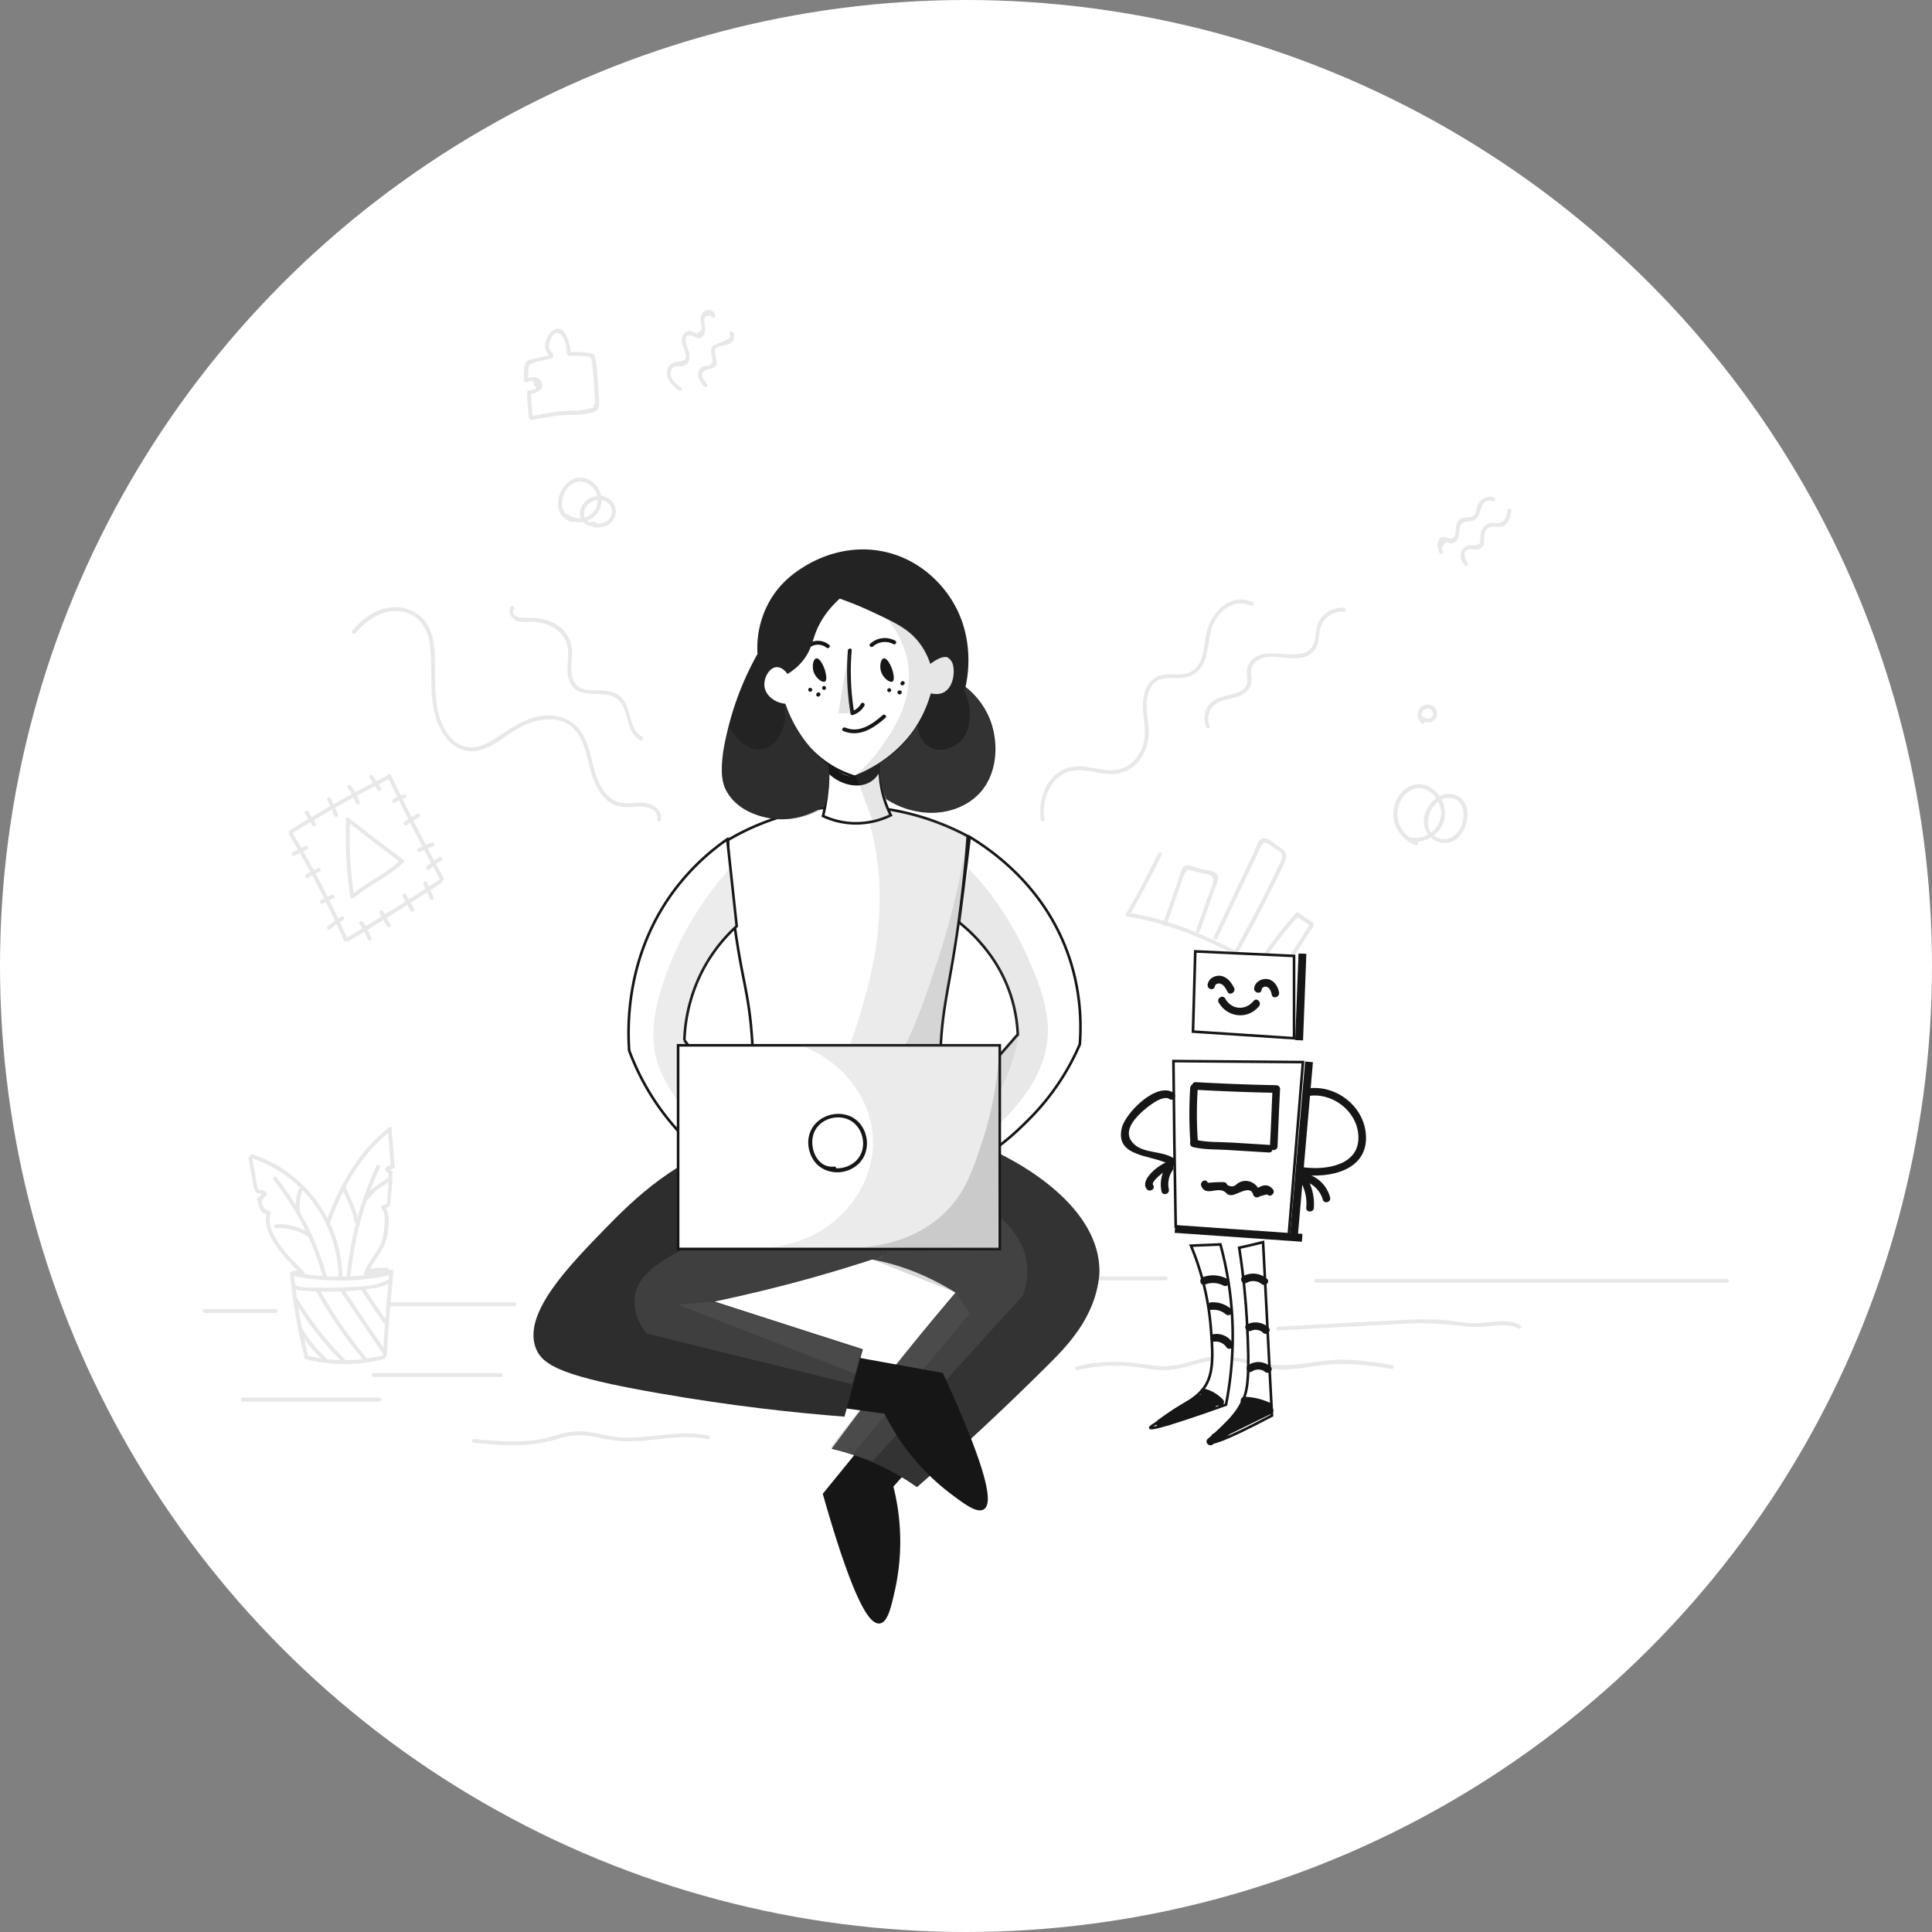 <svg xmlns="http://www.w3.org/2000/svg" width="1477" height="1477" viewBox="0 0 1477 1477">
  <rect x="0" y="0" width="1477" height="1477" fill="#808080" stroke="none"/>
  <g id="Group_372" data-name="Group 372" transform="translate(-1205 4078)">
    <circle id="Ellipse_44" data-name="Ellipse 44" cx="738.5" cy="738.5" r="738.5" transform="translate(1205 -4078)" fill="#fff"/>
    <g id="idea" transform="translate(1129.9 -3969.675)">
      <g id="background">
        <g id="Group_99" data-name="Group 99">
          <g id="Group_98" data-name="Group 98">
            <path id="Path_133" data-name="Path 133" d="M296.7,865.4A453.088,453.088,0,0,0,308,929.7a1.5,1.5,0,0,0,2.9-.8,456.271,456.271,0,0,1-11.2-63.5c-.2-1.9-3.2-1.9-3,0Z" fill="#e8e8e8"/>
          </g>
        </g>
        <g id="Group_101" data-name="Group 101">
          <g id="Group_100" data-name="Group 100">
            <path id="Path_134" data-name="Path 134" d="M308.6,930.7a119.168,119.168,0,0,0,59.9,0,1.5,1.5,0,0,0-.8-2.9,115.171,115.171,0,0,1-58.3,0c-1.8-.5-2.6,2.4-.8,2.9Z" fill="#e8e8e8"/>
          </g>
        </g>
        <g id="Group_103" data-name="Group 103">
          <g id="Group_102" data-name="Group 102">
            <path id="Path_135" data-name="Path 135" d="M370.8,927.7q1.95-31.95,5-63.9c.2-1.9-2.8-1.9-3,0q-3,31.95-5,63.9c-.1,1.9,2.9,1.9,3,0Z" fill="#e8e8e8"/>
          </g>
        </g>
        <g id="Group_105" data-name="Group 105">
          <g id="Group_104" data-name="Group 104">
            <path id="Path_136" data-name="Path 136" d="M298.4,867a179.136,179.136,0,0,0,75.4-.7c1.9-.4,1.1-3.3-.8-2.9a176.523,176.523,0,0,1-73.8.7c-1.9-.4-2.7,2.5-.8,2.9Z" fill="#e8e8e8"/>
          </g>
        </g>
        <g id="Group_107" data-name="Group 107">
          <g id="Group_106" data-name="Group 106">
            <path id="Path_137" data-name="Path 137" d="M298.1,874.2c.8,4.1,6,3.9,9.2,4.2a220.938,220.938,0,0,0,24.4.7c7.8-.2,15.6-.8,23.4-1.7,6.2-.8,12.2-1.6,17.7-4.7,1.7-.9.2-3.5-1.5-2.6-9.9,5.5-23.6,5.3-34.7,5.8-5.5.2-11.1.3-16.6.2-2.9-.1-18.4.6-19-2.7-.4-1.9-3.2-1.1-2.9.8Z" fill="#e8e8e8"/>
          </g>
        </g>
        <g id="Group_109" data-name="Group 109">
          <g id="Group_108" data-name="Group 108">
            <path id="Path_138" data-name="Path 138" d="M303.8,908.9A87.8,87.8,0,0,0,322,931.4c1.4,1.3,3.6-.8,2.1-2.1a81.21,81.21,0,0,1-17.7-21.9c-.9-1.7-3.5-.2-2.6,1.5Z" fill="#e8e8e8"/>
          </g>
        </g>
        <g id="Group_111" data-name="Group 111">
          <g id="Group_110" data-name="Group 110">
            <path id="Path_139" data-name="Path 139" d="M299.9,885.8A239.785,239.785,0,0,0,336.7,933c1.4,1.4,3.5-.8,2.1-2.1a237.307,237.307,0,0,1-36.3-46.6c-1-1.6-3.6-.1-2.6,1.5Z" fill="#e8e8e8"/>
          </g>
        </g>
        <g id="Group_113" data-name="Group 113">
          <g id="Group_112" data-name="Group 112">
            <path id="Path_140" data-name="Path 140" d="M316.6,878.6a355.158,355.158,0,0,0,36.8,53.5c1.2,1.5,3.3-.6,2.1-2.1a346.712,346.712,0,0,1-36.3-52.9c-.9-1.7-3.5-.2-2.6,1.5Z" fill="#e8e8e8"/>
          </g>
        </g>
        <g id="Group_115" data-name="Group 115">
          <g id="Group_114" data-name="Group 114">
            <path id="Path_141" data-name="Path 141" d="M335.7,879.3q15.45,23.1,31.2,46c1.1,1.6,3.7.1,2.6-1.5q-15.75-22.95-31.2-46c-1.1-1.6-3.7-.1-2.6,1.5Z" fill="#e8e8e8"/>
          </g>
        </g>
        <g id="Group_117" data-name="Group 117">
          <g id="Group_116" data-name="Group 116">
            <path id="Path_142" data-name="Path 142" d="M351.7,878.4c5.2,8.4,10.8,16.6,16.6,24.6,1.1,1.5,3.7,0,2.6-1.5-5.8-8-11.4-16.2-16.6-24.6-1-1.6-3.6-.1-2.6,1.5Z" fill="#e8e8e8"/>
          </g>
        </g>
        <g id="Group_119" data-name="Group 119">
          <g id="Group_118" data-name="Group 118">
            <path id="Path_143" data-name="Path 143" d="M265.2,777.4c1.2,6.9,2.4,13.9,3.7,20.8.4,1.9.7,3.9,2.3,5.1,1.1.9,4.7.8,5.4,1.8a11.018,11.018,0,0,0,.2-1.8c-1.5,1.5-3,3-4.6,4.4a1.674,1.674,0,0,0-.4,1.5c.9,2.7,1.5,6.7,3.3,9,.9,1.2,2.5,1,3.2,1.7.6.6.4.2.1,2a18.478,18.478,0,0,0,0,4.7,27.151,27.151,0,0,0,1.9,6.9c5.2,12.6,15.3,22.8,25,32.2,1.4,1.3,3.5-.8,2.1-2.1-6.2-6-12.4-12.2-17.5-19.2-5-6.9-10.9-16.2-7.8-25a1.391,1.391,0,0,0-.4-1.5c-1.9-1.5-3.8-.9-5.1-3.3-2.5-4.5-1.1-6,2.1-9.1a1.377,1.377,0,0,0,.2-1.8,4.177,4.177,0,0,0-2.7-2c-.8-.3-2,0-2.8-.4-1.7-.9-1.7-3.1-2-4.7-1.2-6.6-2.4-13.3-3.5-19.9-.2-2-3.1-1.2-2.7.7Z" fill="#e8e8e8"/>
          </g>
        </g>
        <g id="Group_121" data-name="Group 121">
          <g id="Group_120" data-name="Group 120">
            <path id="Path_144" data-name="Path 144" d="M267.4,777a97.574,97.574,0,0,1,66.5,90.6,1.5,1.5,0,0,0,3,0,100.761,100.761,0,0,0-68.7-93.5c-1.8-.6-2.6,2.3-.8,2.9Z" fill="#e8e8e8"/>
          </g>
        </g>
        <g id="Group_123" data-name="Group 123">
          <g id="Group_122" data-name="Group 122">
            <path id="Path_145" data-name="Path 145" d="M327.3,826.6c9.7-26.9,24-52.9,46.9-70.6,1.5-1.2,0-3.8-1.5-2.6-23.6,18.3-38.3,44.7-48.3,72.4-.6,1.8,2.3,2.6,2.9.8Z" fill="#e8e8e8"/>
          </g>
        </g>
        <g id="Group_125" data-name="Group 125">
          <g id="Group_124" data-name="Group 124">
            <path id="Path_146" data-name="Path 146" d="M371.6,755.4c.7,9.2,1.5,18.4,2.2,27.7.2,1.9,3.2,1.9,3,0-.7-9.2-1.5-18.4-2.2-27.7-.1-1.9-3.1-1.9-3,0Z" fill="#e8e8e8"/>
          </g>
        </g>
        <g id="Group_127" data-name="Group 127">
          <g id="Group_126" data-name="Group 126">
            <path id="Path_147" data-name="Path 147" d="M375.1,782.1c-1.3.3-2.6.6-3.8,1a1.5,1.5,0,0,0,.8,2.9c1.3-.3,2.6-.6,3.8-1,1.9-.5,1.1-3.3-.8-2.9Z" fill="#e8e8e8"/>
          </g>
        </g>
        <g id="Group_129" data-name="Group 129">
          <g id="Group_128" data-name="Group 128">
            <path id="Path_148" data-name="Path 148" d="M369.8,785.8a4.248,4.248,0,0,0,3.8,3.3,1.473,1.473,0,0,0,1.5-1.5,1.538,1.538,0,0,0-1.5-1.5h-.1c-.1,0-.3-.1-.1,0-.1-.1-.2-.1-.3-.2-.2-.1.2.2-.1-.1l-.2-.2c.2.2,0,0,0-.1-.1-.1-.1-.3-.1-.1,0-.1-.1-.3-.1-.4a1.4,1.4,0,0,0-1.8-1,1.431,1.431,0,0,0-1,1.8Z" fill="#e8e8e8"/>
          </g>
        </g>
        <g id="Group_131" data-name="Group 131">
          <g id="Group_130" data-name="Group 130">
            <path id="Path_149" data-name="Path 149" d="M372.1,788a135.682,135.682,0,0,1-.7,16.9c-.2,1.8.1,6-1.1,7.4a18.331,18.331,0,0,0-2.3.7c-1.5,1.2.6,3.3,2.1,2.1.5-.4,1.7,0,2.5-.9,1.2-1.2,1-4,1.2-5.4a145.681,145.681,0,0,0,1.2-20.9c.1-1.8-2.9-1.8-2.9.1Z" fill="#e8e8e8"/>
          </g>
        </g>
        <g id="Group_133" data-name="Group 133">
          <g id="Group_132" data-name="Group 132">
            <path id="Path_150" data-name="Path 150" d="M366.8,815.6c3.2,3.8,2.3,10.1,2,14.7-.4,5.3-1.3,10.2-3.9,14.8-3.7,6.8-8.9,12.5-11.6,19.9-.7,1.8,2.2,2.6,2.9.8,3.6-9.7,11.9-16.9,14.4-27.1,1.8-7.3,3.5-19-1.7-25.2-1.2-1.4-3.3.7-2.1,2.1Z" fill="#e8e8e8"/>
          </g>
        </g>
        <g id="Group_135" data-name="Group 135">
          <g id="Group_134" data-name="Group 134">
            <path id="Path_151" data-name="Path 151" d="M343.2,866.4a253.012,253.012,0,0,1,22.3-81.9c.8-1.7-1.8-3.3-2.6-1.5a257.738,257.738,0,0,0-22.7,83.5c-.2,1.9,2.8,1.8,3-.1Z" fill="#e8e8e8"/>
          </g>
        </g>
        <g id="Group_137" data-name="Group 137">
          <g id="Group_136" data-name="Group 136">
            <path id="Path_152" data-name="Path 152" d="M284.2,793.7A209.29,209.29,0,0,1,322,868a1.5,1.5,0,0,0,2.9-.8,213.554,213.554,0,0,0-38.6-75.6c-1.2-1.5-3.3.6-2.1,2.1Z" fill="#e8e8e8"/>
          </g>
        </g>
        <g id="Group_139" data-name="Group 139">
          <g id="Group_138" data-name="Group 138">
            <path id="Path_153" data-name="Path 153" d="M286.1,830.6a38.938,38.938,0,0,1,23.3,5.9c1.6,1,3.2-1.6,1.5-2.6a42.454,42.454,0,0,0-24.8-6.3c-2,.1-2,3.1,0,3Z" fill="#e8e8e8"/>
          </g>
        </g>
        <g id="Group_141" data-name="Group 141">
          <g id="Group_140" data-name="Group 140">
            <path id="Path_154" data-name="Path 154" d="M304.4,817.2a32.525,32.525,0,0,1,2.2-16c.7-1.8-2.2-2.6-2.9-.8a34.416,34.416,0,0,0-2.3,16.8c.2,1.9,3.2,1.9,3,0Z" fill="#e8e8e8"/>
          </g>
        </g>
        <g id="Group_143" data-name="Group 143">
          <g id="Group_142" data-name="Group 142">
            <path id="Path_155" data-name="Path 155" d="M336.8,800.6c3.3,8.1,8.1,16.7,9.3,25.3.3,1.9,3.2,1.1,2.9-.8-1.3-8.7-6.1-17.3-9.3-25.3-.7-1.8-3.6-1-2.9.8Z" fill="#e8e8e8"/>
          </g>
        </g>
        <g id="Group_145" data-name="Group 145">
          <g id="Group_144" data-name="Group 144">
            <path id="Path_156" data-name="Path 156" d="M355.2,810.1c2.9-3.3,5.7-7.2,9.4-9.7,3.1-2.1,6.5-3.5,8.9-6.4,1.2-1.5-.9-3.6-2.1-2.1-2.6,3.1-6.4,4.4-9.5,6.8-3.4,2.6-6,6.1-8.8,9.3-1.3,1.5.8,3.6,2.1,2.1Z" fill="#e8e8e8"/>
          </g>
        </g>
        <g id="Group_147" data-name="Group 147">
          <g id="Group_146" data-name="Group 146">
            <path id="Path_157" data-name="Path 157" d="M356.2,865.4a45.451,45.451,0,0,1,14.7-1.5c1.9.1,1.9-2.9,0-3a47.611,47.611,0,0,0-15.5,1.6,1.506,1.506,0,0,0,.8,2.9Z" fill="#e8e8e8"/>
          </g>
        </g>
        <g id="Group_149" data-name="Group 149">
          <g id="Group_148" data-name="Group 148">
            <path id="Path_158" data-name="Path 158" d="M355.8,866.6a41.555,41.555,0,0,0,16.4-1.9c1.8-.6,1-3.5-.8-2.9a41.277,41.277,0,0,1-15.6,1.8c-1.9-.1-1.9,2.9,0,3Z" fill="#e8e8e8"/>
          </g>
        </g>
        <g id="Group_151" data-name="Group 151">
          <g id="Group_150" data-name="Group 150">
            <path id="Path_159" data-name="Path 159" d="M299.7,866.1h3.8a1.5,1.5,0,0,0,0-3h-3.8a1.5,1.5,0,0,0,0,3Z" fill="#e8e8e8"/>
          </g>
        </g>
        <g id="Group_153" data-name="Group 153">
          <g id="Group_152" data-name="Group 152">
            <path id="Path_160" data-name="Path 160" d="M373,890.3h95.2a1.5,1.5,0,0,0,0-3H373a1.5,1.5,0,0,0,0,3Z" fill="#e8e8e8"/>
          </g>
        </g>
        <g id="Group_155" data-name="Group 155">
          <g id="Group_154" data-name="Group 154">
            <path id="Path_161" data-name="Path 161" d="M909.6,870.5h56.6a1.5,1.5,0,0,0,0-3H909.6a1.5,1.5,0,0,0,0,3Z" fill="#e8e8e8"/>
          </g>
        </g>
        <g id="Group_157" data-name="Group 157">
          <g id="Group_156" data-name="Group 156">
            <path id="Path_162" data-name="Path 162" d="M1081.2,872.3h314.1a1.5,1.5,0,0,0,0-3H1081.2a1.5,1.5,0,0,0,0,3Z" fill="#e8e8e8"/>
          </g>
        </g>
        <g id="Group_159" data-name="Group 159">
          <g id="Group_158" data-name="Group 158">
            <path id="Path_163" data-name="Path 163" d="M960.5,544q-11.4,23.55-24.5,46.2c-.4.8-.1,2.1.9,2.2,42.9,6.5,81.3,27.8,118.3,49.3a1.5,1.5,0,0,0,1.5-2.6c-37.3-21.6-75.9-43-119.1-49.6.3.7.6,1.5.9,2.2,8.8-15.1,16.9-30.5,24.5-46.2.9-1.7-1.6-3.3-2.5-1.5Z" fill="#e8e8e8"/>
          </g>
        </g>
        <g id="Group_161" data-name="Group 161">
          <g id="Group_160" data-name="Group 160">
            <path id="Path_164" data-name="Path 164" d="M967.1,598.5c3-8.6,6-17.3,9-25.9,1.3-3.6,2.2-7.6,3.9-11.1a7.243,7.243,0,0,1,3.7-4.9l3.6.9c1.8.5,3.6.9,5.3,1.4,4.1,1,10.7,1,10,6.5-.5,3.9-2.8,8.1-4.1,11.9-3,8.5-5.9,17-8.9,25.5-.6,1.8,2.3,2.6,2.9.8,3.9-11.2,7.8-22.5,11.7-33.7.9-2.6,3.4-7,1.4-9.8-2.2-3-8.8-3.2-12.2-4.1-3.3-.8-9.1-3.8-12.5-2.2-2.9,1.3-3.5,6.3-4.4,8.8-4.1,11.7-8.2,23.5-12.3,35.2-.6,1.7,2.3,2.5,2.9.7Z" fill="#e8e8e8"/>
          </g>
        </g>
        <g id="Group_163" data-name="Group 163">
          <g id="Group_162" data-name="Group 162">
            <path id="Path_165" data-name="Path 165" d="M1005.7,609.2c6.4-13.5,12.9-27.1,19.3-40.6,3.2-6.8,6.4-13.5,9.7-20.3,1.5-3.1,2.7-6.8,4.6-9.7,1.6-2.5,2-3.1,4.8-2a27.945,27.945,0,0,1,4.6,3c1.7,1.2,4.4,2.5,5.6,4.1,1.5,1.9.9,3.9,0,6.3-1.2,3.2-3,6.3-4.5,9.4-3.3,6.8-6.6,13.6-10.1,20.4-6.6,12.9-13.5,25.7-20.6,38.4a1.5,1.5,0,0,0,2.6,1.5q13.05-23.1,24.8-46.8c3.9-7.8,8.2-15.8,11.5-23.9,2.3-5.9-2.7-8.3-7.1-11.4-3.5-2.4-9-7.9-12.8-3.4-2.4,2.8-3.7,7.5-5.3,10.9-2,4.1-3.9,8.2-5.9,12.4q-12,25.2-23.9,50.4c-.7,1.5,1.9,3.1,2.7,1.3Z" fill="#e8e8e8"/>
          </g>
        </g>
        <g id="Group_165" data-name="Group 165">
          <g id="Group_164" data-name="Group 164">
            <path id="Path_166" data-name="Path 166" d="M1038.9,630a283.478,283.478,0,0,1,29-38.1,11.021,11.021,0,0,1-1.8.2c3.8,2.6,7.5,5.1,11.3,7.7a15.991,15.991,0,0,1-.5-2.1c-8.5,13.3-17,26.5-25.5,39.8-1,1.6,1.5,3.1,2.6,1.5,8.5-13.3,17-26.5,25.5-39.8a1.6,1.6,0,0,0-.5-2.1c-3.8-2.6-7.5-5.1-11.3-7.7a1.507,1.507,0,0,0-1.8.2,290.732,290.732,0,0,0-29.5,38.7,1.512,1.512,0,1,0,2.5,1.7Z" fill="#e8e8e8"/>
          </g>
        </g>
        <g id="Group_167" data-name="Group 167">
          <g id="Group_166" data-name="Group 166">
            <path id="Path_167" data-name="Path 167" d="M1158.2,534.9c-10-3.8-16.3-13.8-14.5-24.5,1.8-10.9,12.5-20.6,23.5-14.1,7.6,4.5,11.5,14.7,8.6,23-3,8.9-12.8,14.2-21.9,12.8-1.9-.3-2.7,2.6-.8,2.9,10.7,1.6,22-4.3,25.6-14.9s-2.2-23.4-12.6-27.7c-12.2-5-23.3,5.5-25.4,17.2-2.2,12.4,5.1,23.8,16.6,28.2,1.9.7,2.7-2.2.9-2.9Z" fill="#e8e8e8"/>
          </g>
        </g>
        <g id="Group_169" data-name="Group 169">
          <g id="Group_168" data-name="Group 168">
            <path id="Path_168" data-name="Path 168" d="M1178.7,533c-19.9-.6-12.4-32.5,5.2-31.3,17.6,1.3,10.4,37.2-8.9,30.6-1.8-.6-2.6,2.3-.8,2.9,22.3,7.6,32.3-33,11-36.4-10.4-1.7-19.8,8.1-21.4,17.8-1.6,9.6,4.9,19,14.9,19.3,1.9.2,1.9-2.8,0-2.9Z" fill="#e8e8e8"/>
          </g>
        </g>
        <g id="Group_171" data-name="Group 171">
          <g id="Group_170" data-name="Group 170">
            <path id="Path_169" data-name="Path 169" d="M1163.8,442.5c-1.7-1.8-2.5-4.7-1.2-6.9,1.3-2.1,4.5-3.1,6.5-1.5,1.8,1.4,2.2,4.4.5,5.9-2,1.8-5.2.9-7.1-.6-1.5-1.2-3.6.9-2.1,2.1,3.1,2.4,7.9,3.6,11.2.7a7.023,7.023,0,0,0-.3-10.3c-3.1-2.7-8-1.9-10.6,1.1-2.9,3.4-2.1,8.5.9,11.6a1.522,1.522,0,0,0,2.2-2.1Z" fill="#e8e8e8"/>
          </g>
        </g>
        <g id="Group_173" data-name="Group 173">
          <g id="Group_172" data-name="Group 172">
            <path id="Path_170" data-name="Path 170" d="M873.6,517.8c-2.8-17,7.1-37.5,26.3-37.3,9.8.1,19.3,4.1,29.2,2.7a26.535,26.535,0,0,0,17.2-10.5,35.453,35.453,0,0,0,7-19.3c.5-10.2-3.4-20.6-.6-30.7,1.4-5.1,4.4-9.8,9.5-11.7,4.9-1.7,10.2-.7,15.3-.9,7.4-.3,13.2-3.5,16.9-10,5.2-9.1,4-20,7.6-29.6,4.3-11.6,16.4-21.5,29.2-15.8,1.7.8,3.3-1.8,1.5-2.6-17.4-7.8-31.9,7.9-35.3,23.7-2.2,10.3-1.8,26.3-14.1,30.4-8.6,2.9-18.3-1.6-26.2,4.3-6.5,4.8-8.4,13.6-8.3,21.3.3,11.3,3.8,22.3-1.2,33.1-4.6,10.2-13.7,16.3-25,15.6-10-.6-19.9-4.7-30-2.1-17.1,4.3-24.4,24.5-21.7,40.3.2,1.7,3.1.9,2.7-.9Z" fill="#e8e8e8"/>
          </g>
        </g>
        <g id="Group_175" data-name="Group 175">
          <g id="Group_174" data-name="Group 174">
            <path id="Path_171" data-name="Path 171" d="M1000,446.5c-3.7-8.4,1.4-16.4,9.5-19.1,5.9-2,12.4-2.1,17.5-6.1,4-3.1,5.3-7,4.8-12-.5-4.7-.5-8.4,3.2-11.6,3.1-2.7,7.2-3.7,11.2-3.9,11-.4,26.1,5.2,34.1-5.5,3.7-5,2.6-11.2,4.3-16.8a17.416,17.416,0,0,1,17.8-12.2c1.9.1,1.9-2.9,0-3a20.9,20.9,0,0,0-16.2,6.4c-5.2,5.5-4.5,11.7-6.1,18.6-4.3,18.9-30.6,5.6-43,11.5-4.6,2.2-8.3,6.1-8.7,11.3-.5,6.1,2.3,11.1-3.9,15.3-3.3,2.2-7.1,2.9-10.9,3.8-6.3,1.5-12.5,3.4-15.7,9.5a16.953,16.953,0,0,0-.4,15.2c.7,1.9,3.2.3,2.5-1.4Z" fill="#e8e8e8"/>
          </g>
        </g>
        <g id="Group_177" data-name="Group 177">
          <g id="Group_176" data-name="Group 176">
            <path id="Path_172" data-name="Path 172" d="M1178.2,313.3a24.866,24.866,0,0,1-1.1-2.9c1.3-1.5,2.5-3,3.8-4.5.4-.1,2.2,1.1,2.8,1.1a5.245,5.245,0,0,0,4-1.1c3.7-2.9,2.4-7.5,3.5-11.4,1.8-6.7,9.7-2.1,13.3-7.1,3.6-4.9,2.3-15.3,11.9-12.5a1.5,1.5,0,0,0,.8-2.9,9.892,9.892,0,0,0-12.5,6.3c-.6,1.5-.8,3.2-1.4,4.7-1.3,3.5-2.7,4-6.5,4.2-2.8.2-5,0-6.9,2.4-1.6,2.1-1.6,4.8-1.9,7.3-.3,3.7,0,6.8-5.5,6.4-1.1-.1-2-1.1-3.2-1.1-6.6-.1-5.5,8-3.9,11.9.6,1.8,3.6,1,2.8-.8Z" fill="#e8e8e8"/>
          </g>
        </g>
        <g id="Group_179" data-name="Group 179">
          <g id="Group_178" data-name="Group 178">
            <path id="Path_173" data-name="Path 173" d="M1197,321.6c-1.6-2.1-4.3-8.2.4-9.8,1.7-.6,3.9.1,5.7.1,1.6,0,3,0,4.3-1.1,4-3.2,1.1-8.9,3.2-12.9,3.4-6.5,10.2-1.4,15-4.8,3.4-2.4,4.3-7,4.9-10.8.3-1.9-2.6-2.7-2.9-.8-.7,4.5-1.5,9.5-7.1,10-2.9.3-5.1-.7-7.8.6-4.4,2.1-5.8,6-5.9,10.5-.1,3.8.8,5.7-5.6,6-.8,0-1.6-.2-2.4-.2a7.51,7.51,0,0,0-5.6,3.3c-2.8,4-1.2,8.6,1.6,12.1,1.3,1.5,3.4-.7,2.2-2.2Z" fill="#e8e8e8"/>
          </g>
        </g>
        <g id="Group_181" data-name="Group 181">
          <g id="Group_180" data-name="Group 180">
            <path id="Path_174" data-name="Path 174" d="M346.8,375.8c8.3-10,20.1-18.2,33.7-16.8,14.8,1.5,22.1,13.3,23.5,27.1,2.4,22.9-3.2,50.3,12.3,69.8,6.1,7.7,15.2,11.8,25,9.4,11.8-2.8,21-12.1,31.5-17.6,12.4-6.5,29.5-10,40.7.9,8.2,8,10,20.2,12.7,30.8,2.5,9.6,6.8,20.2,15.4,25.9,5.2,3.4,10.9,3.7,16.9,3.3,6.7-.5,20.4-.9,19,9.6-.2,1.9,2.8,1.9,3,0,.5-4.1-1.4-7.4-4.7-9.8-5.2-3.8-11.2-3.2-17.3-2.8-6.9.5-12.8-.1-18.1-5-4.8-4.4-7.7-10.6-9.8-16.7-3.5-10.5-4.5-22-10.5-31.6-5.9-9.5-16.1-14.1-27.1-13.7-13.9.5-25.6,8.5-36.7,15.9-5.3,3.5-11,7.2-17.5,8.3-7.8,1.3-14.7-2.1-19.7-7.9-9.4-11-10.9-26.7-11.4-40.5-.5-12.9,1.2-26.9-3.1-39.4-3.9-11.4-13.8-18.5-25.7-19.1-13.8-.7-25.9,7.6-34.4,17.8-1.1,1.5,1,3.6,2.3,2.1Z" fill="#e8e8e8"/>
          </g>
        </g>
        <g id="Group_183" data-name="Group 183">
          <g id="Group_182" data-name="Group 182">
            <path id="Path_175" data-name="Path 175" d="M296.3,530.1a740.937,740.937,0,0,1,41.8,80.6c.8,1.8,3.4.2,2.6-1.5a759.051,759.051,0,0,0-41.8-80.6,1.5,1.5,0,0,0-2.6,1.5Z" fill="#e8e8e8"/>
          </g>
        </g>
        <g id="Group_185" data-name="Group 185">
          <g id="Group_184" data-name="Group 184">
            <path id="Path_176" data-name="Path 176" d="M298.2,528.9c24.3-15.1,49.3-29.2,75-42,1.7-.9.2-3.5-1.5-2.6-25.6,12.8-50.6,26.9-75,42-1.7,1.1-.2,3.7,1.5,2.6Z" fill="#e8e8e8"/>
          </g>
        </g>
        <g id="Group_187" data-name="Group 187">
          <g id="Group_186" data-name="Group 186">
            <path id="Path_177" data-name="Path 177" d="M371.4,485.6q19.05,40.05,40.3,78.9c.9,1.7,3.5.2,2.6-1.5-14.2-25.9-27.7-52.2-40.3-78.9-.9-1.8-3.4-.3-2.6,1.5Z" fill="#e8e8e8"/>
          </g>
        </g>
        <g id="Group_189" data-name="Group 189">
          <g id="Group_188" data-name="Group 188">
            <path id="Path_178" data-name="Path 178" d="M341.5,611.3q35.85-21.6,70.9-44.4c1.6-1,.1-3.6-1.5-2.6q-35.1,22.8-70.9,44.4c-1.6,1-.1,3.6,1.5,2.6Z" fill="#e8e8e8"/>
          </g>
        </g>
        <g id="Group_191" data-name="Group 191">
          <g id="Group_190" data-name="Group 190">
            <path id="Path_179" data-name="Path 179" d="M339.6,520.1a323.041,323.041,0,0,0,3.3,57.3c.3,1.9,3.2,1.1,2.9-.8a314.07,314.07,0,0,1-3.2-56.5c.1-1.9-2.9-1.9-3,0Z" fill="#e8e8e8"/>
          </g>
        </g>
        <g id="Group_193" data-name="Group 193">
          <g id="Group_192" data-name="Group 192">
            <path id="Path_180" data-name="Path 180" d="M339.7,519.1c13.9,10.9,27.8,21.6,41.9,32.2,1.5,1.2,3-1.4,1.5-2.6q-20.85-15.6-41.3-31.7c-1.5-1.2-3.6.9-2.1,2.1Z" fill="#e8e8e8"/>
          </g>
        </g>
        <g id="Group_195" data-name="Group 195">
          <g id="Group_194" data-name="Group 194">
            <path id="Path_181" data-name="Path 181" d="M346,578c11.5-10.3,26.5-15.8,37.4-26.9,1.4-1.4-.8-3.5-2.1-2.1-10.9,11-25.8,16.6-37.4,26.9-1.5,1.2.7,3.3,2.1,2.1Z" fill="#e8e8e8"/>
          </g>
        </g>
        <g id="Group_197" data-name="Group 197">
          <g id="Group_196" data-name="Group 196">
            <path id="Path_182" data-name="Path 182" d="M300.3,545.8c3.2-1.6,6.4-3.1,9.6-4.7,1.7-.8.2-3.4-1.5-2.6-3.2,1.6-6.4,3.1-9.6,4.7-1.7.9-.2,3.4,1.5,2.6Z" fill="#e8e8e8"/>
          </g>
        </g>
        <g id="Group_199" data-name="Group 199">
          <g id="Group_198" data-name="Group 198">
            <path id="Path_183" data-name="Path 183" d="M310.6,562.8a54.552,54.552,0,0,1,8.6-4.6c1.8-.7,1-3.6-.8-2.9a64.462,64.462,0,0,0-9.4,4.9c-1.5,1.1,0,3.7,1.6,2.6Z" fill="#e8e8e8"/>
          </g>
        </g>
        <g id="Group_201" data-name="Group 201">
          <g id="Group_200" data-name="Group 200">
            <path id="Path_184" data-name="Path 184" d="M321.9,582.4c2.8-1.4,5.6-2.8,8.4-4.1,1.7-.9.2-3.4-1.5-2.6-2.8,1.4-5.6,2.8-8.4,4.1-1.7.8-.2,3.4,1.5,2.6Z" fill="#e8e8e8"/>
          </g>
        </g>
        <g id="Group_203" data-name="Group 203">
          <g id="Group_202" data-name="Group 202">
            <path id="Path_185" data-name="Path 185" d="M327.7,602a57.126,57.126,0,0,1,9.9-7,1.5,1.5,0,0,0-1.5-2.6,62.977,62.977,0,0,0-10.5,7.5c-1.5,1.3.6,3.4,2.1,2.1Z" fill="#e8e8e8"/>
          </g>
        </g>
        <g id="Group_205" data-name="Group 205">
          <g id="Group_204" data-name="Group 204">
            <path id="Path_186" data-name="Path 186" d="M377.1,505.3a22.632,22.632,0,0,1,7.4-3.4c1.9-.5,1.1-3.3-.8-2.9a23.331,23.331,0,0,0-8.2,3.7c-1.5,1.1,0,3.7,1.6,2.6Z" fill="#e8e8e8"/>
          </g>
        </g>
        <g id="Group_207" data-name="Group 207">
          <g id="Group_206" data-name="Group 206">
            <path id="Path_187" data-name="Path 187" d="M386,522.4c3.2-2,6.4-4,9.5-6.1,1.6-1,.1-3.6-1.5-2.6-3.2,2-6.4,4-9.5,6.1-1.7,1.1-.2,3.7,1.5,2.6Z" fill="#e8e8e8"/>
          </g>
        </g>
        <g id="Group_209" data-name="Group 209">
          <g id="Group_208" data-name="Group 208">
            <path id="Path_188" data-name="Path 188" d="M396.2,542.9c3.4-1.5,6.9-3,10.3-4.5,1.8-.8.2-3.4-1.5-2.6-3.4,1.5-6.9,3-10.3,4.5-1.8.8-.2,3.4,1.5,2.6Z" fill="#e8e8e8"/>
          </g>
        </g>
        <g id="Group_211" data-name="Group 211">
          <g id="Group_210" data-name="Group 210">
            <path id="Path_189" data-name="Path 189" d="M403.5,556.3a45.8,45.8,0,0,1,9-6.7c1.7-.9.2-3.5-1.5-2.6a47.712,47.712,0,0,0-9.6,7.1,1.522,1.522,0,0,0,2.1,2.2Z" fill="#e8e8e8"/>
          </g>
        </g>
        <g id="Group_213" data-name="Group 213">
          <g id="Group_212" data-name="Group 212">
            <path id="Path_190" data-name="Path 190" d="M350,598.1a59.665,59.665,0,0,1,6.2,11.7c.7,1.8,3.6,1,2.9-.8a59.4,59.4,0,0,0-6.5-12.5c-1.1-1.5-3.7,0-2.6,1.6Z" fill="#e8e8e8"/>
          </g>
        </g>
        <g id="Group_215" data-name="Group 215">
          <g id="Group_214" data-name="Group 214">
            <path id="Path_191" data-name="Path 191" d="M365.3,589.8c1.9,3.4,3.7,6.7,5.6,10.1.9,1.7,3.5.2,2.6-1.5-1.9-3.4-3.7-6.7-5.6-10.1-.9-1.7-3.5-.2-2.6,1.5Z" fill="#e8e8e8"/>
          </g>
        </g>
        <g id="Group_217" data-name="Group 217">
          <g id="Group_216" data-name="Group 216">
            <path id="Path_192" data-name="Path 192" d="M383,577.1l6,10.8c.9,1.7,3.5.2,2.6-1.5l-6-10.8c-.9-1.7-3.5-.2-2.6,1.5Z" fill="#e8e8e8"/>
          </g>
        </g>
        <g id="Group_219" data-name="Group 219">
          <g id="Group_218" data-name="Group 218">
            <path id="Path_193" data-name="Path 193" d="M398.9,567.6c1.6,3.8,3.2,7.6,4.9,11.3.8,1.8,3.3.2,2.6-1.5-1.6-3.8-3.2-7.6-4.9-11.3-.8-1.7-3.4-.2-2.6,1.5Z" fill="#e8e8e8"/>
          </g>
        </g>
        <g id="Group_221" data-name="Group 221">
          <g id="Group_220" data-name="Group 220">
            <path id="Path_194" data-name="Path 194" d="M308.2,513.5c1.9,3.1,3.7,6.2,5.6,9.2,1,1.7,3.6.1,2.6-1.5-1.9-3.1-3.7-6.2-5.6-9.2-1-1.6-3.6-.1-2.6,1.5Z" fill="#e8e8e8"/>
          </g>
        </g>
        <g id="Group_223" data-name="Group 223">
          <g id="Group_222" data-name="Group 222">
            <path id="Path_195" data-name="Path 195" d="M325.4,503.5l5.4,12c.8,1.8,3.4.2,2.6-1.5L328,502c-.9-1.8-3.4-.3-2.6,1.5Z" fill="#e8e8e8"/>
          </g>
        </g>
        <g id="Group_225" data-name="Group 225">
          <g id="Group_224" data-name="Group 224">
            <path id="Path_196" data-name="Path 196" d="M340.9,493.9a41.148,41.148,0,0,1,6.2,11.7c.6,1.8,3.5,1,2.9-.8a40.848,40.848,0,0,0-6.5-12.4c-1.1-1.5-3.7-.1-2.6,1.5Z" fill="#e8e8e8"/>
          </g>
        </g>
        <g id="Group_227" data-name="Group 227">
          <g id="Group_226" data-name="Group 226">
            <path id="Path_197" data-name="Path 197" d="M357.6,486.2c2.1,3.2,4.1,6.3,6.2,9.5,1,1.6,3.6.1,2.6-1.5-2.1-3.2-4.1-6.3-6.2-9.5-1.1-1.6-3.7-.1-2.6,1.5Z" fill="#e8e8e8"/>
          </g>
        </g>
        <g id="Group_229" data-name="Group 229">
          <g id="Group_228" data-name="Group 228">
            <path id="Path_198" data-name="Path 198" d="M513.1,287.9c-9.7-3-10.2-13.3-5.6-21,4.5-7.5,13.2-9.5,20-3.3a14.139,14.139,0,0,1,.9,19.8c-5.2,5.8-13.7,5.7-19.7,1.3-1.5-1.2-3,1.4-1.5,2.6,7.6,5.6,18.7,4.7,24.4-3.2a17.148,17.148,0,0,0-4.5-24.6c-20-12.9-37.2,24.3-14.8,31.3,1.9.6,2.7-2.3.8-2.9Z" fill="#e8e8e8"/>
          </g>
        </g>
        <g id="Group_231" data-name="Group 231">
          <g id="Group_230" data-name="Group 230">
            <path id="Path_199" data-name="Path 199" d="M529.2,290.5c-7.5,2.3-9.3-6.7-6-11.5a12.218,12.218,0,0,1,12.8-4.9c4.6,1.2,7.9,5.9,6.7,10.6-1.5,5.9-7.7,8-13.2,7.1-1.9-.3-2.7,2.6-.8,2.9,7.4,1.3,15.4-1.9,17-9.9,1.4-6.9-4-13.2-10.7-14-7.4-.9-15.5,4.5-16.5,12.1-.9,6.6,5.1,12.5,11.7,10.4,1.7-.5.9-3.4-1-2.8Z" fill="#e8e8e8"/>
          </g>
        </g>
        <g id="Group_233" data-name="Group 233">
          <g id="Group_232" data-name="Group 232">
            <path id="Path_200" data-name="Path 200" d="M465.4,355.6c-2.4,4.9,1,9.8,6,11.1,3.8,1,7.8.1,11.7.3a34.069,34.069,0,0,1,12.2,2.9c8.4,3.8,13.8,10.7,14.1,20,.3,7.8-2,15.9,1.4,23.3,7.2,15.6,27,3.7,37.2,13.8,8.5,8.5,5,24,16.4,30.5a1.5,1.5,0,0,0,1.5-2.6c-10.2-5.8-7.8-20.9-15-29.3-3.8-4.4-9.3-5.6-14.9-6-6.8-.4-15.6,1-20.6-4.8-5.8-6.8-2.7-17-3-25a24,24,0,0,0-6.7-16.5,31.772,31.772,0,0,0-14.3-8,38.791,38.791,0,0,0-8.3-1.3c-3.6-.2-19.2,1.6-15-6.9.8-1.7-1.8-3.2-2.7-1.5Z" fill="#e8e8e8"/>
          </g>
        </g>
        <g id="Group_235" data-name="Group 235">
          <g id="Group_234" data-name="Group 234">
            <path id="Path_201" data-name="Path 201" d="M231.6,895.4h54.2a1.5,1.5,0,0,0,0-3H231.6a1.5,1.5,0,1,0,0,3Z" fill="#e8e8e8"/>
          </g>
        </g>
        <g id="Group_237" data-name="Group 237">
          <g id="Group_236" data-name="Group 236">
            <path id="Path_202" data-name="Path 202" d="M260.8,963.2H365.1a1.5,1.5,0,0,0,0-3H260.8a1.5,1.5,0,1,0,0,3Z" fill="#e8e8e8"/>
          </g>
        </g>
        <g id="Group_239" data-name="Group 239">
          <g id="Group_238" data-name="Group 238">
            <path id="Path_203" data-name="Path 203" d="M360.9,944.4h97a1.5,1.5,0,0,0,0-3h-97a1.5,1.5,0,0,0,0,3Z" fill="#e8e8e8"/>
          </g>
        </g>
        <g id="Group_241" data-name="Group 241">
          <g id="Group_240" data-name="Group 240">
            <path id="Path_204" data-name="Path 204" d="M898.8,939.2a124.032,124.032,0,0,1,49.3-1.8c7,1.1,14.1,2.2,21.2,1.6,6.9-.6,13.6-2.7,20.3-4.5,7.6-2.1,15.2-3.7,23.2-3.1,8.2.6,16.1,2.9,24.1,4.7a87.517,87.517,0,0,0,21,2.6c7.5-.2,14.9-1.5,22.2-2.6,20-3.2,38.8-1.2,58.6,2.1,1.9.3,2.7-2.6.8-2.9-16-2.6-32.1-5.3-48.4-3.7-17,1.7-32.8,5.9-50,2.4-14.4-2.9-28.1-7.4-42.9-4.6-7.9,1.5-15.4,4.3-23.3,5.8-8.8,1.7-17.3.7-26.1-.7-17.1-2.6-34-2.4-50.9,1.8-1.7.5-.9,3.4.9,2.9Z" fill="#e8e8e8"/>
          </g>
        </g>
        <g id="Group_243" data-name="Group 243">
          <g id="Group_242" data-name="Group 242">
            <path id="Path_205" data-name="Path 205" d="M1052.4,908.8q47.1-2.55,94.2-5a242.86,242.86,0,0,1,45.9,1.6,81.945,81.945,0,0,0,20.4.3c7.7-.9,15.7-2.1,22.9,1.6,1.7.9,3.2-1.7,1.5-2.6-12.2-6.2-26.3-.4-39.4-1.6-7.8-.7-15.4-2.2-23.2-2.6-8.1-.4-16.2-.2-24.3.2-32.7,1.5-65.4,3.5-98.1,5.2-1.8,0-1.8,3,.1,2.9Z" fill="#e8e8e8"/>
          </g>
        </g>
        <g id="Group_245" data-name="Group 245">
          <g id="Group_244" data-name="Group 244">
            <path id="Path_206" data-name="Path 206" d="M437.5,994.7c14.8,1.4,29.7,2.8,44.5,1.1a117.212,117.212,0,0,0,20.2-4.3,52.5,52.5,0,0,1,25.5-1.7c6.9,1.2,13.7,2.9,20.6,3.5a123.318,123.318,0,0,0,21.9-.5c15.3-1.5,30.6-4.1,45.8-.7,1.9.4,2.7-2.5.8-2.9-14.6-3.2-29.2-1.1-43.9.4-7.3.7-14.6,1.4-21.9,1-8.3-.4-16.3-2.6-24.4-3.9a49.891,49.891,0,0,0-20,.5c-7.2,1.8-14,4.2-21.4,5.3-15.8,2.3-31.9.7-47.7-.7-2-.3-1.9,2.7,0,2.9Z" fill="#e8e8e8"/>
          </g>
        </g>
        <g id="Group_247" data-name="Group 247">
          <g id="Group_246" data-name="Group 246">
            <path id="Path_207" data-name="Path 207" d="M595.7,187.8c-3.9-2.7-9.2-7-7.6-12.4,1.7-5.6,5.9-2.9,9.8-4.2,5.2-1.7,4.9-8,3.4-12.1-1.5-4-4.7-13.7,3.6-10.4,1.9.8,3.3,2.1,5.5,1.4,2-.6,3-2.4,3.5-4.3a18.817,18.817,0,0,0,0-5.3,23.078,23.078,0,0,1-.3-3.7c-.4-2.9,1.4-4.1,5.2-3.6.1,1.9,3.1,1.9,3,0a4.907,4.907,0,0,0-5.3-4.7c-3.5.1-5.4,3.5-5.8,6.7-.3,2.2,1.5,7.3.5,9.1-1.2.8-2.4,1.7-3.7,2.5l-1.5-.9a27.184,27.184,0,0,0-2.5-1.1c-3.1-.7-5.6,1.2-6.7,4-1.9,4.8,1.5,8.8,2.5,13.3,1.3,6.2-3.4,5.5-7.5,6.2a7.8,7.8,0,0,0-4.5,2.5c-6.3,7.3,1,15.4,7,19.6,1.5,1.1,3-1.5,1.4-2.6Z" fill="#e8e8e8"/>
          </g>
        </g>
        <g id="Group_249" data-name="Group 249">
          <g id="Group_248" data-name="Group 248">
            <path id="Path_208" data-name="Path 208" d="M615.4,185c-3.3-3.8-5.8-9,.6-11,1.6-.5,3.4-.3,4.9-1.3,3.3-2.3,1.9-5.4,1.3-8.6-.3-1.8-1-4.2.1-6,.8-1.3,3.7-1.8,5.2-2.1,2.1-.5,4.3-.8,6.1-2a5.988,5.988,0,0,0,1.9-8.2c-1-1.6-3.6-.1-2.6,1.5,3,4.8-11,6.1-13.4,9.6-2.8,4.1,3.1,11.3-1.8,13.9-1.9,1-4.3.3-6.1,1.6a6.736,6.736,0,0,0-2.6,3.8c-1.1,4.3,1.8,8,4.4,11,1.2,1.4,3.3-.7,2-2.2Z" fill="#e8e8e8"/>
          </g>
        </g>
        <g id="Group_251" data-name="Group 251">
          <g id="Group_250" data-name="Group 250">
            <path id="Path_209" data-name="Path 209" d="M497.3,161.3c-2.6-1.8-2.9-5-2.1-7.8.5-1.9,2.9-7.1,5.2-7.3,3.8-.4,5.7,4.4,6.7,7.2a28.665,28.665,0,0,1,1.3,8.2,1.5,1.5,0,0,0,3,0c-.1-5.6-3.8-22.8-13-17.8-3.5,1.9-6.1,7.4-6.5,11.2a9.363,9.363,0,0,0,3.9,8.9c1.5,1.1,3-1.5,1.5-2.6Z" fill="#e8e8e8"/>
          </g>
        </g>
        <g id="Group_253" data-name="Group 253">
          <g id="Group_252" data-name="Group 252">
            <path id="Path_210" data-name="Path 210" d="M496.1,162.9c-3.6.9-7.2,1.8-10.9,2.7-2.1.5-5.7.7-7.4,2.3-2.9,2.7-2.1,11-2.1,14.5a1.471,1.471,0,0,0,1.9,1.4c.5-.1,1-.3,1.6-.4,2.6-1.4,3.9-.5,4,2.5,2,2,2,3.2,0,3.4a9.366,9.366,0,0,1-3.7.7,1.538,1.538,0,0,0-1.5,1.5c.2,6.4.7,12.7,1.4,19.1.2,1.9,3.2,1.9,3,0-.7-6.4-1.2-12.7-1.4-19.1l-1.5,1.5c4.2-.5,10.9-2.2,10-7.9-1-6.1-8.4-5.4-12.6-4.2a23.068,23.068,0,0,0,1.9,1.4c0-2.3,0-4.5.2-6.8.3-3.6.1-4.9,3.4-6.2,4.5-1.8,9.8-2.4,14.5-3.6,1.9-.3,1.1-3.2-.8-2.8Z" fill="#e8e8e8"/>
          </g>
        </g>
        <g id="Group_255" data-name="Group 255">
          <g id="Group_254" data-name="Group 254">
            <path id="Path_211" data-name="Path 211" d="M510.5,163.8a77,77,0,0,1,12.7.3c4,.5,3.8,1.1,4.4,4.6.4,2.2.5,4.5.7,6.7.8,8.6,1.4,17.2,1.9,25.8.1,1.9,3.1,1.9,3,0-.6-11.7-1-23.7-2.9-35.3-.5-2.9-1-3.8-4-4.3a64.442,64.442,0,0,0-15.8-.7c-1.9,0-1.9,3,0,2.9Z" fill="#e8e8e8"/>
          </g>
        </g>
        <g id="Group_257" data-name="Group 257">
          <g id="Group_256" data-name="Group 256">
            <path id="Path_212" data-name="Path 212" d="M481.6,212.7c5.9-1,11.8-2,17.6-3,6.7-1.1,13.1-.6,19.8-1.1,3.1-.3,17.8-1.8,12.4-7.9-1.3-1.4-3.4.7-2.1,2.1.8.9-12.8,2.9-13.1,2.9-4.2.1-8.4-.1-12.6.4-7.6.9-15.2,2.5-22.8,3.8-1.9.2-1.1,3.1.8,2.8Z" fill="#e8e8e8"/>
          </g>
        </g>
      </g>
      <g id="robot" transform="translate(-51.489 -169.604)">
        <path id="Path_213" data-name="Path 213" d="M1013.647,788.6c-.582,20.384-1.165,40.768-1.747,61.347,25.82,1.747,51.446,3.3,77.266,5.047v-62.9C1063.928,790.93,1038.885,789.765,1013.647,788.6Z" transform="translate(26.718)" fill="#fff" stroke="#161616" stroke-miterlimit="10" stroke-width="2"/>
        <path id="Path_214" data-name="Path 214" d="M1041.161,907.371c3.495,22.52,5.047,41.157,5.824,54.552,2.524,44.457.583,54.746-3.3,62.9-9.513,20-26.791,28.344-25.238,31.062,1.165,1.747,9.707-.194,47.757-20.19-2.329-44.263-4.465-88.331-6.795-132.594C1053.392,904.653,1047.374,906.012,1041.161,907.371Z" transform="translate(32.79 107.784)" fill="#fff" stroke="#161616" stroke-miterlimit="10" stroke-width="2"/>
        <path id="Path_215" data-name="Path 215" d="M1004.2,831.8c33,.194,66.006.582,99.009.777-3.689,44.263-7.183,88.331-10.872,132.594-28.732-2.33-57.658-4.465-86.39-6.795Q1004.782,895.185,1004.2,831.8Z" transform="translate(19.47 40.666)" fill="#fff" stroke="#161616" stroke-miterlimit="10" stroke-width="2"/>
        <path id="Path_216" data-name="Path 216" d="M1026.171,904.971a205.59,205.59,0,0,1,15.142,62.123c1.747,21.743,2.912,38.439-7.571,49.5-3.883,4.271-10.289,8.348-22.714,16.7-11.066,7.377-16.307,10.095-15.919,10.871.582,1.165,11.26-1.165,57.852-17.666a272.66,272.66,0,0,0,5.047-59.6,268.562,268.562,0,0,0-9.318-62.9C1041.314,904.388,1033.743,904.582,1026.171,904.971Z" transform="translate(10.894 108.632)" fill="#fff" stroke="#161616" stroke-miterlimit="10" stroke-width="2"/>
        <g id="Group_259" data-name="Group 259" transform="translate(1048.959 1132.412)">
          <g id="Group_258" data-name="Group 258">
            <path id="Path_217" data-name="Path 217" d="M1022.223,998.7a179.87,179.87,0,0,0,16.5-15.725c6.018-6.6,14.948-16.7,24.267-7.959q.291-2.33.583-4.659c-13.784,6.795-27.373,13.589-41.157,20.19-2.718,1.359-1.359,5.436,1.553,5.436,13.007.194,21.161-22.52,34.556-18.249,3.495,1.165,5.047-4.465,1.553-5.63-5.824-1.747-10.289-.194-15.143,3.3-5.63,4.077-13.589,14.754-20.772,14.754.582,1.747.971,3.689,1.553,5.436,13.784-6.795,27.373-13.589,41.156-20.19,1.747-.777,1.941-3.3.583-4.659-5.242-4.853-14.56-6.6-21.161-3.494-4.853,2.135-7.959,7.765-11.454,11.454a210.467,210.467,0,0,1-16.5,15.725c-3.106,2.524.971,6.795,3.883,4.271Z" transform="translate(-1017.227 -965.7)" fill="#161616"/>
          </g>
        </g>
        <g id="Group_261" data-name="Group 261" transform="translate(1075.067 1129.113)">
          <g id="Group_260" data-name="Group 260">
            <path id="Path_218" data-name="Path 218" d="M1033.441,970.018a46.329,46.329,0,0,1,16.89,3.689c3.3,1.553,6.407-3.494,2.912-5.047a50.158,50.158,0,0,0-19.8-4.659c-3.689.194-3.689,6.018,0,6.018Z" transform="translate(-1030.675 -964)" fill="#161616"/>
          </g>
        </g>
        <g id="Group_263" data-name="Group 263" transform="translate(1044.014 1122.742)">
          <g id="Group_262" data-name="Group 262">
            <path id="Path_219" data-name="Path 219" d="M1016.661,966.312a22.761,22.761,0,0,1,11.454,6.989c2.524,2.718,6.6-1.359,4.077-4.077a29.4,29.4,0,0,0-14.172-8.348c-3.3-1.165-4.853,4.465-1.359,5.436Z" transform="translate(-1014.679 -960.719)" fill="#161616"/>
          </g>
        </g>
        <g id="Group_265" data-name="Group 265" transform="translate(1010.432 1127.157)">
          <g id="Group_264" data-name="Group 264">
            <path id="Path_220" data-name="Path 220" d="M1001.495,987.662c6.018-4.465,12.231-8.542,18.637-12.425,2.912-1.747,6.018-4.077,9.124-5.047,4.854-1.747,7.765-.582,12.23,1.359V966.5c-6.212,2.718-13.2,2.524-19.607,5.242-6.212,2.524-12.036,8.736-18.443,9.9l2.33,5.242c11.454-5.63,24.267-6.6,35.721-12.23,3.3-1.747.388-6.6-2.912-5.047-11.454,5.63-24.267,6.6-35.721,12.23-3.106,1.553-.777,5.824,2.33,5.242,6.989-1.165,12.619-7.571,19.219-10.1s13.784-2.718,20.19-5.436c1.941-.776,1.941-4.271,0-5.047-7.377-3.3-10.677-5.242-18.055-1.359a213.259,213.259,0,0,0-27.567,17.472c-3.495,2.135-.583,7.183,2.524,5.047Z" transform="translate(-997.381 -962.992)" fill="#161616"/>
          </g>
        </g>
        <g id="Group_267" data-name="Group 267" transform="translate(1044.22 1036.251)">
          <g id="Group_266" data-name="Group 266">
            <path id="Path_221" data-name="Path 221" d="M1018.308,923.22a17.175,17.175,0,0,1,14.172.777c3.3,1.747,6.212-3.3,2.912-5.047a22.38,22.38,0,0,0-18.637-1.359c-3.494,1.359-1.941,6.989,1.553,5.63Z" transform="translate(-1014.785 -916.167)" fill="#161616"/>
          </g>
        </g>
        <g id="Group_269" data-name="Group 269" transform="translate(1049.83 1056.845)">
          <g id="Group_268" data-name="Group 268">
            <path id="Path_222" data-name="Path 222" d="M1020.441,932.648a14.269,14.269,0,0,1,11.066,3.3c2.912,2.33,6.989-1.747,4.077-4.077a21.418,21.418,0,0,0-15.143-5.047c-3.688.194-3.688,6.018,0,5.824Z" transform="translate(-1017.675 -926.775)" fill="#161616"/>
          </g>
        </g>
        <g id="Group_271" data-name="Group 271" transform="translate(1051.995 1081.036)">
          <g id="Group_270" data-name="Group 270">
            <path id="Path_223" data-name="Path 223" d="M1021.527,945.185a9.735,9.735,0,0,1,9.319,4.077c1.941,3.106,6.989.194,5.047-2.912a14.486,14.486,0,0,0-14.172-6.989,2.986,2.986,0,0,0-2.912,2.912,2.7,2.7,0,0,0,2.718,2.912Z" transform="translate(-1018.79 -939.236)" fill="#161616"/>
          </g>
        </g>
        <g id="Group_273" data-name="Group 273" transform="translate(1075.411 1034.926)">
          <g id="Group_272" data-name="Group 272">
            <path id="Path_224" data-name="Path 224" d="M1035.216,922.5a10.011,10.011,0,0,1,11.26.971c2.912,2.33,6.989-1.747,4.077-4.077a16.177,16.177,0,0,0-18.249-1.941c-3.3,1.941-.388,6.989,2.912,5.047Z" transform="translate(-1030.852 -915.484)" fill="#161616"/>
          </g>
        </g>
        <g id="Group_275" data-name="Group 275" transform="translate(1078.561 1072.252)">
          <g id="Group_274" data-name="Group 274">
            <path id="Path_225" data-name="Path 225" d="M1036.989,941.1a8.347,8.347,0,0,1,9.124,1.553c2.718,2.524,6.989-1.553,4.077-4.077a14.417,14.417,0,0,0-16.307-2.33c-3.3,1.359-.194,6.406,3.106,4.853Z" transform="translate(-1032.474 -934.711)" fill="#161616"/>
          </g>
        </g>
        <g id="Group_277" data-name="Group 277" transform="translate(1079.612 1102.551)">
          <g id="Group_276" data-name="Group 276">
            <path id="Path_226" data-name="Path 226" d="M1037.256,957.466a8.456,8.456,0,0,1,9.9.388c2.912,2.33,6.989-1.747,4.077-4.077a14.025,14.025,0,0,0-16.89-1.165c-3.106,1.941-.194,6.989,2.912,4.853Z" transform="translate(-1033.016 -950.318)" fill="#161616"/>
          </g>
        </g>
        <path id="Path_227" data-name="Path 227" d="M1063.248,832.1,1051.6,966.053" transform="translate(64.09 40.949)" fill="none" stroke="#161616" stroke-miterlimit="10" stroke-width="6"/>
        <path id="Path_228" data-name="Path 228" d="M1004.8,897.9c32.42,2.33,64.841,4.465,97.262,6.795" transform="translate(20.035 102.89)" fill="none" stroke="#161616" stroke-miterlimit="10" stroke-width="6"/>
        <path id="Path_229" data-name="Path 229" d="M1056.224,789.5c-.776,22.131-1.747,44.069-2.524,66.2" transform="translate(66.067 0.847)" fill="none" stroke="#161616" stroke-miterlimit="10" stroke-width="6"/>
        <g id="Group_279" data-name="Group 279" transform="translate(1119.211 893.006)">
          <g id="Group_278" data-name="Group 278">
            <path id="Path_230" data-name="Path 230" d="M1060.57,848.631c18.055-3.3,37.274,10.872,38.633,29.509,1.941,23.3-24.655,27.373-42.127,24.849-3.688-.582-5.241,5.047-1.553,5.63,21.355,3.106,51.446-2.912,49.5-30.479-1.553-22.714-24.267-39.215-46.01-35.138-3.688.582-2.136,6.212,1.553,5.63Z" transform="translate(-1053.414 -842.38)" fill="#161616"/>
          </g>
        </g>
        <g id="Group_281" data-name="Group 281" transform="translate(1120 958.23)">
          <g id="Group_280" data-name="Group 280">
            <path id="Path_231" data-name="Path 231" d="M1055.917,881.651a20.475,20.475,0,0,1,15.725,14.366c.971,3.689,6.6,2.135,5.63-1.553a25.374,25.374,0,0,0-19.608-18.443c-3.883-.583-5.436,4.853-1.747,5.63Z" transform="translate(-1053.82 -875.978)" fill="#161616"/>
          </g>
        </g>
        <g id="Group_283" data-name="Group 283" transform="translate(1118.668 957.722)">
          <g id="Group_282" data-name="Group 282">
            <path id="Path_232" data-name="Path 232" d="M1053.651,879.956a33.62,33.62,0,0,1,6.018,22.714c-.194,3.689,5.63,3.689,5.824,0a40.148,40.148,0,0,0-6.989-25.626c-1.941-3.106-6.989-.194-4.853,2.912Z" transform="translate(-1053.134 -875.716)" fill="#161616"/>
          </g>
        </g>
        <g id="Group_285" data-name="Group 285" transform="translate(983.517 894.855)">
          <g id="Group_284" data-name="Group 284">
            <path id="Path_233" data-name="Path 233" d="M1023.476,845.017c-12.813-8.154-36.3,15.337-39.215,26.791-5.824,23.3,24.073,20.578,36.5,28.344,3.106,1.941,6.018-3.106,2.912-5.047-8.93-5.63-22.131-3.494-29.9-10.483-9.513-8.542-.777-18.831,5.824-24.849,3.494-3.106,15.337-13.4,20.967-9.9,3.106,2.33,6.213-2.718,2.912-4.853Z" transform="translate(-983.517 -843.332)" fill="#161616"/>
          </g>
        </g>
        <g id="Group_287" data-name="Group 287" transform="translate(1002.029 948.746)">
          <g id="Group_286" data-name="Group 286">
            <path id="Path_234" data-name="Path 234" d="M1011.393,871.3a36.81,36.81,0,0,0-13.589,8.93c-2.912,3.106-6.6,7.959-3.689,12.23,2.135,3.106,7.183.194,5.047-2.912-1.359-1.941,3.689-6.212,5.047-7.377a25,25,0,0,1,8.736-5.242c3.495-1.359,2.136-6.989-1.553-5.63Z" transform="translate(-993.053 -871.092)" fill="#161616"/>
          </g>
        </g>
        <g id="Group_289" data-name="Group 289" transform="translate(1013.997 951.704)">
          <g id="Group_288" data-name="Group 288">
            <path id="Path_235" data-name="Path 235" d="M1003.261,873.944a25.39,25.39,0,0,0-3.495,19.025c.777,3.689,6.406,2.135,5.63-1.553a18.487,18.487,0,0,1,2.912-14.56c2.135-3.106-2.912-6.018-5.047-2.912Z" transform="translate(-999.217 -872.616)" fill="#161616"/>
          </g>
        </g>
        <g id="Group_291" data-name="Group 291" transform="translate(1035.845 890.084)">
          <g id="Group_290" data-name="Group 290">
            <path id="Path_236" data-name="Path 236" d="M1011.109,843.641a313.569,313.569,0,0,0,.194,42.71c.388,3.689,6.212,3.689,5.824,0a285.139,285.139,0,0,1-.194-42.71c.388-3.688-5.436-3.688-5.824,0Z" transform="translate(-1010.471 -840.875)" fill="#161616"/>
          </g>
        </g>
        <g id="Group_293" data-name="Group 293" transform="translate(1037.988 888.575)">
          <g id="Group_292" data-name="Group 292">
            <path id="Path_237" data-name="Path 237" d="M1014.341,845.926c20.578,1.165,40.962,1.941,61.541,2.33l-2.912-2.912c-.583,14.56-1.165,29.314-1.941,43.874-.194,3.689,5.63,3.689,5.824,0,.583-14.56,1.165-29.314,1.941-43.874a2.986,2.986,0,0,0-2.912-2.912c-20.578-.388-40.962-1.165-61.541-2.33-3.688-.194-3.688,5.63,0,5.824Z" transform="translate(-1011.575 -840.098)" fill="#161616"/>
          </g>
        </g>
        <g id="Group_295" data-name="Group 295" transform="translate(1036.443 932.342)">
          <g id="Group_294" data-name="Group 294">
            <path id="Path_238" data-name="Path 238" d="M1012.761,868.384c8.542,2.33,18.054,1.747,26.6,2.33,10.483.582,21.161,1.359,31.644,1.941,3.689.194,3.689-5.63,0-5.824l-27.956-1.747c-9.318-.582-19.8,0-28.926-2.33-3.3-.97-4.853,4.659-1.359,5.63Z" transform="translate(-1010.779 -862.642)" fill="#161616"/>
          </g>
        </g>
        <g id="Group_297" data-name="Group 297" transform="translate(1044.731 963.745)">
          <g id="Group_296" data-name="Group 296">
            <path id="Path_239" data-name="Path 239" d="M1015.342,883.248c3.494,7.571,11.066.971,16.89,3.689,2.718,1.165,2.135,2.912,5.824,3.106,4.271.194,14.754-8.348,16.89-.388a3.015,3.015,0,0,0,4.853,1.359c1.941-.582,4.077-1.165,6.018-1.553,2.329,2.912,6.6-1.359,4.077-4.077-4.465-5.242-10.095-2.33-14.366,1.553a45.328,45.328,0,0,1,4.853,1.359c-1.747-6.795-8.93-11.26-15.725-8.154-3.3,1.553-3.689,4.465-8.736,2.524-.971-.388-1.359-1.941-2.329-2.33-2.135-.777-13.4.388-13.4.194-1.359-3.689-6.406-.776-4.853,2.718Z" transform="translate(-1015.049 -878.818)" fill="#161616"/>
          </g>
        </g>
        <g id="Group_299" data-name="Group 299" transform="translate(1049.766 807.198)">
          <g id="Group_298" data-name="Group 298">
            <path id="Path_240" data-name="Path 240" d="M1023.19,806.373c.388-2.135,2.912-2.718,4.659-1.941,2.524.971,3.883,3.883,5.047,6.018,1.553,3.3,6.6.388,5.047-2.912-2.135-4.271-5.436-8.736-10.677-9.318-4.271-.388-8.736,2.135-9.513,6.406-.971,3.883,4.659,5.436,5.436,1.747Z" transform="translate(-1017.642 -798.18)" fill="#161616"/>
          </g>
        </g>
        <g id="Group_301" data-name="Group 301" transform="translate(1085.363 809.683)">
          <g id="Group_300" data-name="Group 300">
            <path id="Path_241" data-name="Path 241" d="M1041.65,807.886a2.935,2.935,0,0,1,4.077-2.33c2.33.776,3.3,3.689,3.689,5.824.583,3.689,6.212,2.135,5.63-1.553-.777-4.659-3.883-9.513-8.93-10.289-4.465-.582-9.319,2.135-10.095,6.795-.583,3.689,5.047,5.242,5.63,1.553Z" transform="translate(-1035.978 -799.46)" fill="#161616"/>
          </g>
        </g>
        <g id="Group_303" data-name="Group 303" transform="translate(1057.864 823.257)">
          <g id="Group_302" data-name="Group 302">
            <path id="Path_242" data-name="Path 242" d="M1022.176,810.816c6.6,11.648,22.326,13.4,30.867,2.912,2.33-2.912-1.747-6.989-4.077-4.077-6.212,7.571-16.889,6.989-21.743-1.747-1.747-3.3-6.795-.388-5.048,2.912Z" transform="translate(-1021.814 -806.452)" fill="#161616"/>
          </g>
        </g>
      </g>
      <g id="leg_l">
        <path id="Path_263" data-name="Path 263" d="M762.1,964.1q-28.5,34.95-56.9,69.8c22.3,78.4,34.9,99,42.4,97.9,5.4-.8,8-12.5,10.9-25.6a170.74,170.74,0,0,0-1.5-78.3c12-13.4,23.9-26.9,35.9-40.3C782.6,979.8,772.4,972,762.1,964.1Z" fill="#161616" stroke="#161616" stroke-miterlimit="10" stroke-width="2"/>
        <path id="Path_264" data-name="Path 264" d="M692,844.1c11.9,9.2,23.3,5.9,46.9,9.9,20.1,3.4,42.7,10.9,66.7,25.9q-38.4,45-76.6,95.1c-6.1,8.1-12.2,16.2-18.1,24.3a186.653,186.653,0,0,1,34.4,11.7,184.058,184.058,0,0,1,30.8,17.6c38.1-33.2,72.1-65.3,102.4-95.6,14-14,33.8-35.4,36.9-65.7a38.549,38.549,0,0,0,.2-4.7c-.7-50.3-64-86.7-102.5-100.1C771,747.9,698.6,740,678.4,774.9,666.5,795.5,673.5,829.8,692,844.1Z" fill="#333"/>
        <path id="Path_265" data-name="Path 265" d="M765.9,793.8a171.475,171.475,0,0,1-14.4,56.8c-3.3,1.3-6.5,2.6-9.8,3.9,21.5,8.5,43.1,17,64.6,25.5q-24,27.45-48.3,57.5-25.05,30.9-47.7,60.7c10.7,3.5,21.3,7,32,10.4q57.45-63.3,114.9-126.7c4-11.5,3.8-20.5,2.6-26.8C854.3,824.3,816.6,799.2,765.9,793.8Z" fill="#6d6c6c" opacity="0.26"/>
        <path id="Path_266" data-name="Path 266" d="M806.1,879.8c3.5,5.3,6.9,10.7,10.4,16q-44.7,53.85-89.4,107.6c-5.3-1.4-10.7-2.9-16-4.3,19.1-26.2,39.7-53.1,62-80.2Q789.75,898.65,806.1,879.8Z" fill="#6d6c6c" opacity="0.23"/>
      </g>
      <g id="leg_r">
        <path id="Path_267" data-name="Path 267" d="M706.6,926.1c29.5,5.4,59.1,10.7,88.6,16.1,34.1,74.4,37.9,98.4,31.5,102.5-4.6,2.9-14.2-4.3-24.9-12.4A171.371,171.371,0,0,1,752,971.5c-17.8-2.4-35.6-4.9-53.4-7.3C701.2,951.5,703.9,938.8,706.6,926.1Z" fill="#161616" stroke="#161616" stroke-miterlimit="10" stroke-width="2"/>
        <path id="Path_268" data-name="Path 268" d="M645.8,760.4C592,776.2,559.2,809,538.1,830.6c-28.5,29.3-63.5,65.2-53.4,91.7,5.2,13.5,21,21.8,94.6,34.6,55.6,9.7,103.8,14.9,141.4,17.8,4.7-17.2,9.4-34.3,14-51.5Q678,904.9,621.4,886.7c23.2-4.9,47.6-10.7,73-17.8q28.95-8.1,55.2-16.9c16.2-32.7,19.7-68,2.8-88C728.8,736,675.9,751.5,645.8,760.4Z" fill="#2d2d2d"/>
        <path id="Path_269" data-name="Path 269" d="M765.5,795a140.066,140.066,0,0,1-6.8,36.6,146,146,0,0,1-9.2,22c-2.7.2-5.4.5-8.1.7q-34.2,11.25-72.8,21.2c-16.6,4.3-32.8,8-48.5,11.4q56.85,17.85,113.7,35.6-1.2,6.15-3,12.9c-1.4,5.2-3,10-4.5,14.4L569.4,911.1c-2.4-2.9-10.3-13.4-9.1-27.3,1.3-15.1,15.7-25.8,34.1-35.6C647.6,820,736.8,800.9,765.5,795Z" fill="#6d6c6c" opacity="0.29"/>
        <path id="Path_270" data-name="Path 270" d="M530.7,993.8" fill="#6d6c6c"/>
        <path id="Path_271" data-name="Path 271" d="M593.2,889c9.5-.7,19.1-1.4,28.6-2.2q55.95,18.6,111.9,37.3c-1.6,5.9-3.2,11.9-4.8,17.8Q661.1,915.35,593.2,889Z" fill="#6d6c6c" opacity="0.24"/>
      </g>
      <g id="torso">
        <path id="Path_272" data-name="Path 272" d="M631.7,533.8a186.044,186.044,0,0,1,74.7-24.7c52.4-5.5,92.6,13.3,108.5,21.8-2.9,39.3-7.4,70.7-11,92.3-4.3,25.8-7.8,40.1-9.4,63.8a332.609,332.609,0,0,0,2.8,70.1,238.076,238.076,0,0,1-149.4-2.8,348.727,348.727,0,0,0,.8-83.5c-2.5-21.5-5.9-32-10-58A570.469,570.469,0,0,1,631.7,533.8Z" fill="#fff" stroke="#161616" stroke-miterlimit="10" stroke-width="2"/>
        <path id="Path_273" data-name="Path 273" d="M739.9,521a220.259,220.259,0,0,1,6.1,30.7c1.1,8.5,5.6,47-8.4,97.8-8.6,31.3-17.7,64.4-47.5,91.6a130.756,130.756,0,0,1-25.7,18.4,239.9,239.9,0,0,0,131.3-2.8c-1-7.5-2.3-18.8-2.8-32.4-.4-11.9-.4-30.9,7.8-84.4,6.5-42.1,11.1-60.2,13.4-98.3.3-4.4.4-8.1.6-10.6a143.269,143.269,0,0,0-28.5-12.8,137.236,137.236,0,0,0-28.5-6.1Z" fill="#6d6c6c" opacity="0.14"/>
        <path id="Path_274" data-name="Path 274" d="M811.8,547.3A550.9,550.9,0,0,1,793,622.4c-17,52-28.9,87-61,112.6-19.9,15.9-40.6,22.6-53.9,25.8a190.557,190.557,0,0,0,55.7,7A195.963,195.963,0,0,0,796,756.1a289.92,289.92,0,0,1-3.5-52.8c.7-28.9,5.4-46.3,10.6-78C806,606.7,809.7,580.1,811.8,547.3Z" fill="#6d6c6c" opacity="0.17"/>
      </g>
      <g id="hand_r">
        <path id="Path_275" data-name="Path 275" d="M631.1,533.3a175.274,175.274,0,0,0-44.3,44.3c-32.9,47.8-32,98.5-30.7,117.2a188.331,188.331,0,0,0,34.3,57.9c10.5,12.1,25.9,29.5,52.2,40.7a118.446,118.446,0,0,0,22.1,7.1c4.8-4.3,9.5-8.6,14.3-12.9-15.4-18-30.9-36.9-46.4-56.4q-17.85-22.35-34.3-44.3A124.892,124.892,0,0,1,614.7,629a122.953,122.953,0,0,1,23.6-29.3Q634.7,566.55,631.1,533.3Z" fill="#fff" stroke="#161616" stroke-miterlimit="10" stroke-width="2"/>
        <path id="Path_276" data-name="Path 276" d="M633,555.6c-28.8,32.5-42.5,63.3-49.3,82.7-11.9,33.6-9.4,51.2-7.6,59.6,1.5,6.6,4.8,17.9,16.9,35.1,10.5,14.9,32.6,41.6,74.7,63.6,3.7-3.6,7.4-7.1,11.1-10.7q-17.85-20.1-36-42.2-23.85-28.95-44.4-56.9A126.843,126.843,0,0,1,638,599.2C636.2,584.7,634.6,570.2,633,555.6Z" fill="#6d6c6c" opacity="0.13"/>
        <path id="Path_277" data-name="Path 277" d="M598.3,688.1a150.167,150.167,0,0,0,13.3,42.7c17.2,35,44.1,54.3,57.8,62.7,2.7-2.4,5.3-4.7,8-7.1Q637.8,737.2,598.3,688.1Z" fill="#6d6c6c" opacity="0.16"/>
      </g>
      <g id="hand_l">
        <path id="Path_278" data-name="Path 278" d="M816.4,531.5c14.6,8.9,33.4,22.8,49.7,43.5,37,46.9,35.9,96.7,34.5,115.1A183.477,183.477,0,0,1,862.1,747c-11.8,11.8-29.1,28.9-58.6,40a153.712,153.712,0,0,1-24.9,7c-5.3-4.2-10.7-8.4-16-12.6,17.2-17.7,34.7-36.2,52.1-55.4q19.95-22.05,38.5-43.5a111.57,111.57,0,0,0-18.4-56.9,126.252,126.252,0,0,0-26.5-28.8C811.1,575,813.8,553.3,816.4,531.5Z" fill="#fff" stroke="#161616" stroke-miterlimit="10" stroke-width="2"/>
        <path id="Path_279" data-name="Path 279" d="M815.7,555.8a232.925,232.925,0,0,1,43.5,64.3c6.4,14.1,16.8,37,17,58.6.7,65.7-92.3,110.9-97.7,113.5-5.3-3.4-10.5-6.7-15.8-10.1q45.15-49.5,90.2-99a120.718,120.718,0,0,0-15.1-52.3,118.56,118.56,0,0,0-30.3-35.3C810.3,582.3,813,569.1,815.7,555.8Z" fill="#6d6c6c" opacity="0.16"/>
        <path id="Path_280" data-name="Path 280" d="M853.9,683.4a140.392,140.392,0,0,1-7.9,28c-17.6,44.4-53.2,68.7-71.2,79.1-4.3-2.8-8.5-5.6-12.8-8.4Q807.9,732.75,853.9,683.4Z" fill="#6d6c6c" opacity="0.12"/>
      </g>
      <g id="laptop">
        <rect id="Rectangle_175" data-name="Rectangle 175" width="245.9" height="155.7" transform="translate(593.5 690.8)" fill="#fff" stroke="#161616" stroke-miterlimit="10" stroke-width="2"/>
        <g id="Group_345" data-name="Group 345">
          <g id="Group_344" data-name="Group 344">
            <path id="Path_281" data-name="Path 281" d="M712.9,783.5c-13,1.6-19.3-14.2-15.9-24.7,3.3-10.4,15.6-15.3,25.6-11.7,9.9,3.6,14.7,15.7,11.2,25.4-3.9,10.8-17.5,15.2-27.5,10.4-1.7-.8-3.3,1.8-1.5,2.6a23.764,23.764,0,0,0,26.9-4.3c6.9-6.9,7.9-17.8,3.6-26.3-9.8-19.4-40.1-13.2-42.2,8.1-1.1,11.4,7.1,25.1,19.8,23.6,1.9-.3,1.9-3.3,0-3.1Z" fill="#161616"/>
          </g>
        </g>
        <path id="Path_282" data-name="Path 282" d="M685.8,690.4c33.3,11.6,56,41.3,56.7,73.2.9,40-32.7,77.6-78.5,81.4l175,1.5q-.3-78.3-.5-156.5Q762.15,690,685.8,690.4Z" fill="#6d6c6c" opacity="0.14"/>
        <path id="Path_283" data-name="Path 283" d="M839,689.9a257.817,257.817,0,0,1-12.5,72.9c-7.8,23.7-13.4,41-29.5,56.3-21.9,21-49.2,24.9-61.2,25.9q51.15.45,102.3,1,.15-44.55.5-89.2C838.6,734.5,838.8,712.2,839,689.9Z" fill="#6d6c6c" opacity="0.26"/>
      </g>
      <g id="head">
        <path id="Path_284" data-name="Path 284" d="M709.2,453.1c-5.5,6.7-.2,14.9-1.2,36.8a136.466,136.466,0,0,1-3.7,25.6,60.169,60.169,0,0,0,23.7,5.6,60.874,60.874,0,0,0,28.1-6.2,80.967,80.967,0,0,1-6.9-20c-4.5-22.4,3.5-32.9-3.1-41.2C738.4,444.1,716.6,444,709.2,453.1Z" fill="#fff" stroke="#161616" stroke-miterlimit="10" stroke-width="2"/>
        <path id="Path_285" data-name="Path 285" d="M674.3,356.9a64.228,64.228,0,0,0-2.5,37.1c-.6.1-12.3,2.6-15.5,11.6-3.2,9.1,3.4,22,17.2,26.2,5,12.2,17.1,35.8,42.6,48.7a79.432,79.432,0,0,0,12.5,5,98.725,98.725,0,0,0,14.4-6.9,101.3,101.3,0,0,0,30-26.2,92.05,92.05,0,0,0,13.9-27,16.121,16.121,0,0,0,9.9-1.3c8.6-4.4,12.9-18.1,6.9-27-5-7.4-14.7-7.7-15.9-7.7,1.3-5.2,5.3-23.9-4.8-42.4-11.6-21.3-36.5-32.5-59.9-29.3C688.5,322.2,674.9,355.3,674.3,356.9Z" fill="#fff" stroke="#161616" stroke-miterlimit="10" stroke-width="2"/>
        <g id="Group_347" data-name="Group 347">
          <g id="Group_346" data-name="Group 346">
            <path id="Path_286" data-name="Path 286" d="M707.9,479.6c6.1,3.6,12.8,9.2,20.3,8.6,6.2-.5,13.1-4.1,17.8-7.9,1.5-1.2-.6-3.3-2.1-2.1-4.4,3.5-11.5,7.2-17.3,7.1-6.1-.1-12.3-5.2-17.3-8.3-1.5-1-3,1.6-1.4,2.6Z" fill="#161616"/>
          </g>
        </g>
        <g id="Group_349" data-name="Group 349">
          <g id="Group_348" data-name="Group 348">
            <path id="Path_287" data-name="Path 287" d="M707.5,480.9c5.7,4.9,12.2,10.4,20.2,10,7.8-.4,15.1-5.6,20.2-11.2,1.3-1.4-.8-3.5-2.1-2.1-4.4,4.8-10.6,9.5-17.4,10.2-7.5.7-13.5-4.4-18.8-9-1.4-1.3-3.5.8-2.1,2.1Z" fill="#161616"/>
          </g>
        </g>
        <g id="Group_351" data-name="Group 351">
          <g id="Group_350" data-name="Group 350">
            <path id="Path_288" data-name="Path 288" d="M711.3,481.5h0a1.535,1.535,0,0,0-2.4-.4l-.1.1a1.45,1.45,0,0,0,0,2.1c11,10.5,31.2,13.9,39.1-2.2.8-1.7-1.7-3.3-2.6-1.5-7,14.4-24.7,10.9-34.3,1.6v2.1l.1-.1-2.4-.3v.1c1,1.6,3.6.1,2.6-1.5Z" fill="#161616"/>
          </g>
        </g>
        <g id="Group_353" data-name="Group 353">
          <g id="Group_352" data-name="Group 352">
            <path id="Path_289" data-name="Path 289" d="M723.3,389a200.216,200.216,0,0,0,2,48.3,1.363,1.363,0,0,0,1.8,1,15.526,15.526,0,0,0,8.8-7.1,1.5,1.5,0,0,0-2.6-1.5,12.033,12.033,0,0,1-7,5.7c.6.3,1.2.7,1.8,1a193.643,193.643,0,0,1-1.9-47.5c.3-1.9-2.7-1.9-2.9.1Z" fill="#161616"/>
          </g>
        </g>
        <path id="Path_290" data-name="Path 290" d="M705.5,404.9c.2.9,1.7,6.5,0,7.4s-6.5-2.7-8-7.4c-1.2-4-.2-9,1.7-9.4C701.2,395,704.3,400.5,705.5,404.9Z" fill="#161616" stroke="#161616" stroke-miterlimit="10" stroke-width="1"/>
        <path id="Path_291" data-name="Path 291" d="M757.1,404.9c.2.9,1.7,6.5,0,7.4s-6.5-2.7-8-7.4c-1.2-4-.2-9,1.7-9.4C752.8,395,755.9,400.5,757.1,404.9Z" fill="#161616" stroke="#161616" stroke-miterlimit="10" stroke-width="1"/>
        <g id="Group_355" data-name="Group 355">
          <g id="Group_354" data-name="Group 354">
            <path id="Path_292" data-name="Path 292" d="M719.7,450.5c12.2,5.2,23.3-2.1,32.3-10,1.5-1.3-.7-3.4-2.1-2.1-7.8,6.8-17.8,14.1-28.6,9.5-1.9-.7-3.4,1.9-1.6,2.6Z" fill="#161616"/>
          </g>
        </g>
        <g id="Group_357" data-name="Group 357">
          <g id="Group_356" data-name="Group 356">
            <path id="Path_293" data-name="Path 293" d="M754.9,420.8a1.5,1.5,0,0,0,0-3,1.5,1.5,0,0,0,0,3Z" fill="#161616"/>
          </g>
        </g>
        <g id="Group_359" data-name="Group 359">
          <g id="Group_358" data-name="Group 358">
            <path id="Path_294" data-name="Path 294" d="M766,415.2l.3-.3a1.485,1.485,0,0,0-2.1-2.1l-.3.3a1.485,1.485,0,1,0,2.1,2.1Z" fill="#161616"/>
          </g>
        </g>
        <g id="Group_361" data-name="Group 361">
          <g id="Group_360" data-name="Group 360">
            <path id="Path_295" data-name="Path 295" d="M762.7,422.5h.3a1.5,1.5,0,0,0,0-3h-.3a1.538,1.538,0,0,0-1.5,1.5,1.473,1.473,0,0,0,1.5,1.5Z" fill="#161616"/>
          </g>
        </g>
        <g id="Group_363" data-name="Group 363">
          <g id="Group_362" data-name="Group 362">
            <path id="Path_296" data-name="Path 296" d="M693.7,387a10.4,10.4,0,0,1,13.2-.2c1.5,1.2,3.6-.9,2.1-2.1a13.483,13.483,0,0,0-17.5.2c-1.4,1.2.8,3.3,2.2,2.1Z" fill="#161616"/>
          </g>
        </g>
        <g id="Group_365" data-name="Group 365">
          <g id="Group_364" data-name="Group 364">
            <path id="Path_297" data-name="Path 297" d="M742.5,385.9a13.621,13.621,0,0,1,15.5-1.8c1.7.9,3.2-1.7,1.5-2.6a16.483,16.483,0,0,0-19.1,2.3c-1.5,1.3.6,3.4,2.1,2.1Z" fill="#161616"/>
          </g>
        </g>
        <g id="Group_367" data-name="Group 367">
          <g id="Group_366" data-name="Group 366">
            <path id="Path_298" data-name="Path 298" d="M694.5,420.5a1.5,1.5,0,0,0,0-3,1.5,1.5,0,0,0,0,3Z" fill="#161616"/>
          </g>
        </g>
        <g id="Group_369" data-name="Group 369">
          <g id="Group_368" data-name="Group 368">
            <path id="Path_299" data-name="Path 299" d="M705.1,419.1a1.5,1.5,0,0,0,0-3,1.5,1.5,0,0,0,0,3Z" fill="#161616"/>
          </g>
        </g>
        <g id="Group_371" data-name="Group 371">
          <g id="Group_370" data-name="Group 370">
            <path id="Path_300" data-name="Path 300" d="M699.8,421.4l-.3.3a1.485,1.485,0,0,0,2.1,2.1l.3-.3a1.485,1.485,0,0,0-2.1-2.1Z" fill="#161616"/>
          </g>
        </g>
        <path id="Path_301" data-name="Path 301" d="M690.6,324.4c-6,3.7-19.1,11.8-28,28.4a72.76,72.76,0,0,0-8.4,38.8,227.539,227.539,0,0,0-24.4,65.3c-5.2,25.1-2.4,34.3,1.2,40.4,8.8,15,26.5,18.7,30.8,19.6,22.1,4.7,39.7-6.6,43.7-9.2a64.526,64.526,0,0,0,2.8-12,61.764,61.764,0,0,0-.4-19.6,103.18,103.18,0,0,1-32.4-46.4c-8.8-.9-15.4-6.9-16-13.6-.6-6.3,3.8-14.4,9.6-14.4,4.3,0,7.4,4.4,8,5.2a42.324,42.324,0,0,0,12-10.4c5.9-7.5,6.9-14.2,9.6-21.2,2.6-6.8,7.6-16.2,18.4-26,10.4,3.7,18.7,7.3,24.4,10,18.3,8.5,28.7,13.5,36.8,24.4a53.415,53.415,0,0,1,8,15.6c9.3-7.1,13.1-5.2,13.9-4.8,5.9,3.3,5.7,21.4-3.5,26.4-3.5,1.9-7.5,1.4-10,.8a94.825,94.825,0,0,1-24,41.2,87.127,87.127,0,0,1-14.4,11.6,54.127,54.127,0,0,0,.4,14.8,50.708,50.708,0,0,0,4,13.2c24.3,16,54.5,13.1,70.9-4.1,14.6-15.4,14.6-38.7,9.1-54.6a59.45,59.45,0,0,0-19.5-27c1.3-5.6,8.5-38.8-12.4-69.3-5.4-7.9-20.5-27-47.7-33.6C724.3,306.9,700.6,318.3,690.6,324.4Z" fill="#232323"/>
        <path id="Path_302" data-name="Path 302" d="M754,365.5c11.3,14.2,14.3,27.3,15.3,34.1,4.1,28.6-12.5,51.8-20.9,63.7a123.469,123.469,0,0,1-19.1,21.1c4.4,11.8,8.7,23.5,13.1,35.3l13.5-4.5a68,68,0,0,1-6-13.9,71.172,71.172,0,0,1-3-24.8A106.381,106.381,0,0,0,765,460.3a108.729,108.729,0,0,0,21.8-38.1,15.332,15.332,0,0,0,10.4-1.4c8.6-4.9,7.2-17.1,7.1-17.9-.3-2.6-.9-6.8-3.9-8.5-3.5-1.9-9.3-.1-13.9,5.3a51.345,51.345,0,0,0-16.2-25.2A50.191,50.191,0,0,0,754,365.5Z" fill="#6d6c6c" opacity="0.17"/>
        <path id="Path_303" data-name="Path 303" d="M724.7,389.9c-.6-.1-2.6,8.6-8.7,47h10.5c-.7-5.1-1.5-12.5-1.9-21.5C724.1,400,725.3,390,724.7,389.9Z" fill="#6d6c6c" opacity="0.19"/>
        <path id="Path_304" data-name="Path 304" d="M812.6,417.8c-1.7,1,4.7,9.6,3.8,22.4-.3,4-.9,13.1-8.1,19.2-.5.4-11.2,9.2-21.8,3.6-6.3-3.3-10.1-10.3-9.9-17.9A78.55,78.55,0,0,1,761,465.3a82.521,82.521,0,0,1-13.6,10.3,57.5,57.5,0,0,0,1.3,17.2,62.408,62.408,0,0,0,3.1,9.5,64.134,64.134,0,0,0,13.7,6.8c3.8,1.3,24.7,8.6,45.1-1.5,3.6-1.8,11.6-5.9,17.4-14.7a41.985,41.985,0,0,0,5.2-11.6c6.8-22.6-3.2-43-4.1-44.7C823.6,425.5,814.7,416.6,812.6,417.8Z" fill="#414141" opacity="0.54"/>
        <path id="Path_305" data-name="Path 305" d="M675.4,430.1c-.9.1,1.1,8.3-1.1,16.4-1.6,6-6.7,15.8-15.4,17.8-9.1,2-20.4-4.7-25.6-17.2a71.28,71.28,0,0,0-6.1,25.5c-.3,7.3-.7,15.1,2.9,22.8,8.1,17.2,31.9,23.9,49.6,22.3a57.339,57.339,0,0,0,25.5-8.8,73.767,73.767,0,0,0,3.2-12.2,70.448,70.448,0,0,0,.3-20.4A83.646,83.646,0,0,1,692,460.4c-4.8-6.1-11.3-14.3-14.6-25.7C676.9,433.4,676,430,675.4,430.1Z" fill="#414141" opacity="0.35"/>
      </g>
    </g>
  </g>
</svg>
